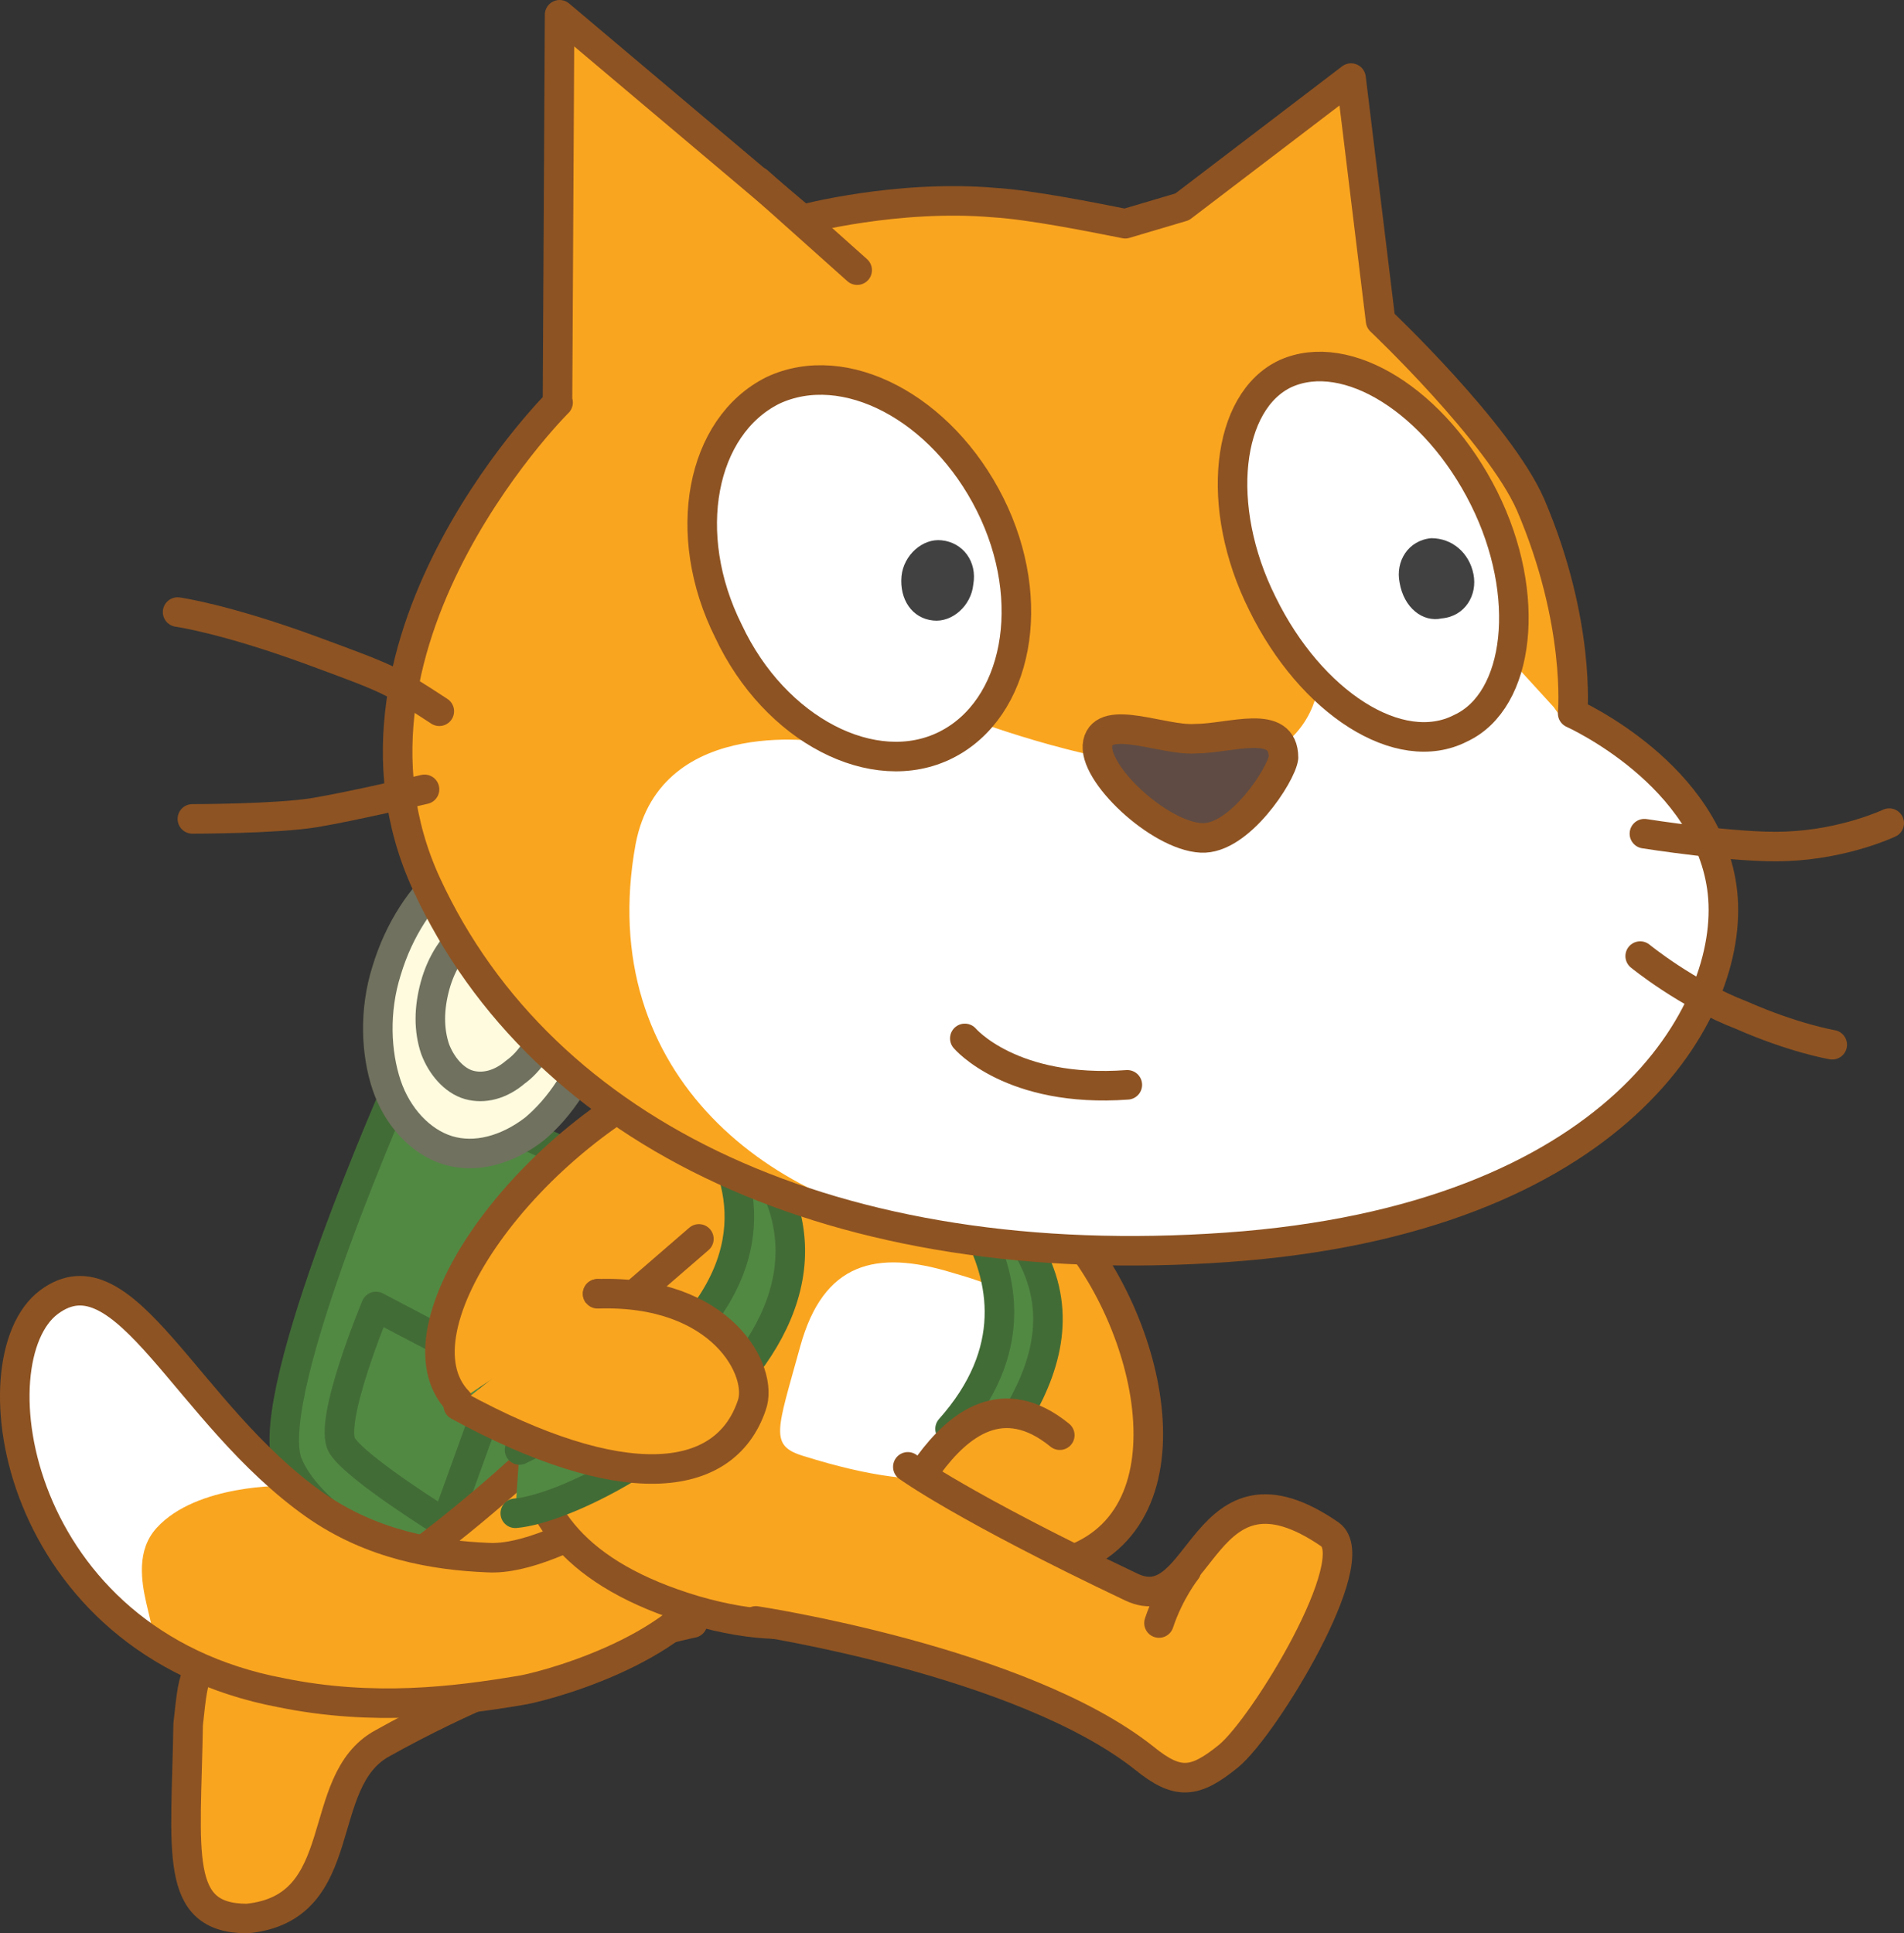 <svg version="1.1" xmlns="http://www.w3.org/2000/svg" xmlns:xlink="http://www.w3.org/1999/xlink" width="90.215" height="91.6" viewBox="0,0,90.215,91.6"><rect x="0" y="0" width="90.215" height="91.6" fill="#333333" stroke="none"/><g transform="translate(-204.785,-135.6)"><g data-paper-data="{&quot;isPaintingLayer&quot;:true}" fill="none" fill-rule="nonzero" stroke="none" stroke-width="none" stroke-linecap="none" stroke-linejoin="none" stroke-miterlimit="10" stroke-dasharray="" stroke-dashoffset="0" font-family="none" font-weight="none" font-size="none" text-anchor="none" style="mix-blend-mode: normal"><g stroke-width="1.4" stroke-linecap="round" stroke-linejoin="round"><path d="M245.2,196.4l-5.1,13.7c0,0 1.6,-0.8 -3.2,2.3c-2.8,1.8 -16.6,-2.6 -18.5,-7.5c-1.2,-3.4 5.4,-18.2 5.4,-18.2z" id="ID0.26344340899959207_15_" fill="#518943" stroke="#426c36"/><path d="M230.1,176c1.4,0.4 2.4,1.6 2.9,3.1c0.5,1.5 0.6,3.5 0,5.4c-0.6,2 -1.7,3.6 -2.9,4.6c-1.3,1 -2.8,1.4 -4.1,1c-1.3,-0.4 -2.4,-1.6 -2.9,-3.1c-0.5,-1.5 -0.6,-3.5 0,-5.4c0.6,-2 1.7,-3.6 2.9,-4.6c1.3,-0.9 2.7,-1.4 4.1,-1z" id="ID0.2414738917723298_15_" fill="#fefbdf" stroke="#70715e"/><path d="M229.2,179.2c0.7,0.2 1.3,0.9 1.6,1.7c0.3,0.9 0.3,1.9 0,3c-0.3,1.1 -0.9,2 -1.6,2.5c-0.7,0.6 -1.5,0.8 -2.2,0.6c-0.7,-0.2 -1.3,-0.9 -1.6,-1.7c-0.3,-0.9 -0.3,-1.9 0,-3c0.3,-1.1 0.9,-2 1.6,-2.5c0.6,-0.6 1.4,-0.8 2.2,-0.6z" id="ID0.6192030962556601_15_" fill="#fefbdf" stroke="#70715e"/><path d="M221,204.1c-0.7,-1.1 1.6,-6.6 1.6,-6.6l5.9,3.1l-2.6,7.2c0,0 -4.2,-2.6 -4.9,-3.7z" id="ID0.15330331353470683_15_" fill="#518943" stroke="#426c36"/></g><path d="M240.1,204.6" id="ID0.39854341372847557_15_" fill="#faa51f" stroke="#8e5322" stroke-width="1.4" stroke-linecap="round" stroke-linejoin="round"/><g id="ID0.16171270422637463_15_" fill="#faa51f" stroke="#8e5322" stroke-width="1.4" stroke-linecap="round" stroke-linejoin="round"><path d="M237.6,212.5c0,0 -7,1.4 -14.7,5.7c-3.3,1.8 -1.4,7.8 -6.4,8.3c-3.5,0 -2.9,-3.1 -2.8,-9.2c0.3,-2.8 0.3,-2.8 2.2,-3.3c7.1,-2 16,-11.1 16,-11.1" id="ID0.007584026083350182_15_"/><path d="M221.6,219.8" id="ID0.31672530295327306_26_"/></g><g id="Layer_3_16_"><path d="M238.1,205.3c0.9,0.4 2.7,1 0.8,4.8c-1.8,3.8 -8.7,5.5 -9.5,5.6c-3,0.5 -6.9,1 -11.3,0.1c-12.7,-2.4 -14.6,-15.8 -11,-18.5c3.6,-2.7 6.5,5.3 12.6,9.6c2.7,1.9 5.7,2.4 8.2,2.5c3.5,0.2 9.4,-4.6 10.2,-4.1z" id="ID0.8535828334279358_15_" fill="#faa51f" stroke="none" stroke-width="1" stroke-linecap="butt" stroke-linejoin="miter"/><path d="M212.5,199.9c2.1,2.2 5.8,6.1 5.8,6.1c0,0 -4.2,-0.1 -6.1,2c-1.9,2.1 0.9,5.8 -0.8,5c-1.5,-1.2 -3.7,-3.1 -5.2,-6.5c-1.4,-3.4 -0.9,-8.5 1,-9.4c2.1,-0.8 3.5,0.6 5.3,2.8z" id="ID0.914295740891248_15_" fill="#ffffff" stroke="none" stroke-width="1" stroke-linecap="butt" stroke-linejoin="miter"/><path d="M238.1,205.3c0.9,0.4 2.7,1 0.8,4.8c-1.8,3.8 -8.7,5.5 -9.5,5.6c-3,0.5 -6.9,1 -11.3,0.1c-12.7,-2.4 -14.6,-15.8 -11,-18.5c3.6,-2.7 6.5,5.3 12.6,9.6c2.7,1.9 5.7,2.4 8.2,2.5c3.5,0.2 9.4,-4.6 10.2,-4.1z" id="ID0.40227043256163597_15_" fill="none" stroke="#8e5322" stroke-width="1.4" stroke-linecap="round" stroke-linejoin="round"/></g><path d="M252.1,198.9c-1.9,6.4 -3,16.3 -14.4,13c-11.4,-3.4 -7.8,-11.7 -5.9,-18.1c1.9,-6.4 6.3,-7 12.8,-5.1c6.3,1.9 9.4,3.8 7.5,10.2z" id="ID0.46792364912107587_15_" fill="#faa51f" stroke="#8e5322" stroke-width="1.4" stroke-linecap="round" stroke-linejoin="round"/><path d="M253.8,202c-1.2,4 -4.8,4.5 -10.9,2.6c-1.7,-0.5 -1.3,-1.2 -0.2,-5.2c1.1,-4 3.6,-4.6 7.2,-3.5c3.5,1 5.1,2 3.9,6.1z" id="ID0.38032895559445024_15_" fill="#ffffff" stroke="none" stroke-width="1" stroke-linecap="butt" stroke-linejoin="miter"/><g id="ID0.7407716196030378_14_" stroke="#8e5322" stroke-width="1.4" stroke-linecap="round" stroke-linejoin="round"><path d="M226.5,202c-3.3,-3.4 3.3,-12.6 11.3,-15.9l7.2,3.6" id="ID0.15909873321652412_13_" fill="#faa51f"/><path d="M234.2,197.5" id="ID0.8024068027734756_14_" fill="#faa51f"/><path d="M237.7,196.7" id="ID0.06734407460317016_14_" fill="none"/><path d="M234.2,197.5l3.7,-3.2" id="ID0.8143284288235009_13_" fill="#faa51f"/><path d="M234.2,197.5l-1.1,-0.6" id="ID0.6682511982508004_13_" fill="none"/></g><g id="ID0.32291418174281716_13_" stroke="#8e5322" stroke-width="1.4" stroke-linecap="round" stroke-linejoin="round"><path d="M250.5,192.6l4.2,0.5c4.4,4.2 7,14.1 0.9,16.4" id="ID0.30105241015553474_13_" fill="#faa51f"/><path d="M252.1,202.8" id="ID0.3822403196245432_13_" fill="#faa51f"/><path d="M250.1,200.6" id="ID0.5879319808445871_13_" fill="none"/><path d="M252.1,198.9v3.9" id="ID0.7841392233967781_13_" fill="#faa51f"/><path d="M253.2,202.8h-1.1" id="ID0.4326359131373465_13_" fill="none"/></g><path d="M229.4,204.3c19,-9.2 6.2,-18.4 6.2,-18.4c16.2,10.1 -1.8,21 -6.4,21.4" id="ID0.48627097019925714_15_" fill="#518943" stroke="#426c36" stroke-width="1.4" stroke-linecap="round" stroke-linejoin="round"/><path d="M249.8,203.3c6.5,-7.3 -2.6,-14 -2.6,-14c10.3,5.8 7.6,11.3 4.1,15.8" id="ID0.07006075512617826_15_" fill="#518943" stroke="#426c36" stroke-width="1.4" stroke-linecap="round" stroke-linejoin="round"/><path d="M233.1,196.9c5.9,-0.2 7.9,3.7 7.3,5.3c-1.3,3.8 -6.2,4.2 -13.9,0" id="ID0.1790580078959465_17_" fill="#faa51f" stroke="#8e5322" stroke-width="1.4" stroke-linecap="round" stroke-linejoin="round"/><path d="M255.6,209.5c-6.2,2.7 -8.9,-1.9 -6.8,-4.5c1.4,-1.9 3.5,-3.6 6.2,-1.4" id="ID0.7947451807558537_13_" fill="#faa51f" stroke="#8e5322" stroke-width="1.4" stroke-linecap="round" stroke-linejoin="round"/><g><g id="Layer_2_31_"><path d="M260.8,145.4l8,-6.1l1.4,11.5c0,0 5.6,5.3 7.1,8.7c2.4,5.6 2,9.9 2,9.9c0,0 6.5,2.9 7.1,8.5c0.6,5.6 -5,15.5 -23.5,16.8c-18.5,1.3 -32.4,-5.3 -37.9,-17.2c-5.4,-11.7 6.9,-23.5 6.2,-22.8l0.1,-18.4l11.5,9.7c0,0 4.5,-1.2 9.1,-0.8c1.7,0.1 4.7,0.7 6.2,1z" id="ID0.2591130444779992_15_" fill="#faa51f" stroke="none" stroke-width="1" stroke-linecap="butt" stroke-linejoin="miter"/><path d="M278.9,169.8c0,0 6.4,2.4 6.9,8c0.8,5.6 -5.4,15.3 -22.8,16.3c-4,0.2 -7.5,0.5 -13,-0.2c-8.5,-0.9 -17.1,-7.3 -15.1,-18.3c1.2,-6.3 9.2,-4.8 9.2,-4.8l7.3,-0.9c0,0 6.8,2.5 11.1,2.1c4.3,-0.4 4.7,-3.7 4.7,-3.7l9.1,-1.5l2.1,2.3z" id="ID0.3588979784399271_15_" fill="#ffffff" stroke="none" stroke-width="1" stroke-linecap="butt" stroke-linejoin="miter"/><path d="M294.3,174.6c0,0 -2.1,1 -4.9,1.1c-2.3,0.1 -6.7,-0.6 -6.7,-0.6" id="ID0.2727069961838424_15_" fill="none" stroke="#8e5322" stroke-width="1.4" stroke-linecap="round" stroke-linejoin="round"/><path d="M291.6,185.1c0,0 -1.8,-0.3 -4.3,-1.4c-2.6,-1 -4.8,-2.8 -4.8,-2.8" id="ID0.5861211125738919_15_" fill="none" stroke="#8e5322" stroke-width="1.4" stroke-linecap="round" stroke-linejoin="round"/><path d="M240.7,144.2l4.7,4.2" id="ID0.4793355236761272_15_" fill="none" stroke="#8e5322" stroke-width="1.4" stroke-linecap="round" stroke-linejoin="round"/><path d="M260.8,145.4l8,-6.1l1.4,11.5c0,0 5.6,5.3 7.1,8.7c2.4,5.6 2,9.9 2,9.9c0,0 6.5,2.9 7.1,8.5c0.6,5.6 -5,15.5 -23.5,16.8c-18.5,1.3 -32.4,-5.3 -37.9,-17.2c-5.4,-11.7 6.9,-23.5 6.2,-22.8l0.1,-18.4l11.5,9.7c0,0 4.5,-1.2 9.1,-0.8c1.7,0.1 4.7,0.7 6.2,1z" id="ID0.48413723474368453_15_" fill="none" stroke="#8e5322" stroke-width="1.4" stroke-linecap="round" stroke-linejoin="round"/><path d="M224.9,173c0,0 -3.4,0.8 -5.2,1.1c-1.8,0.3 -5.8,0.3 -5.8,0.3" id="ID0.9024141579866409_15_" fill="none" stroke="#8e5322" stroke-width="1.4" stroke-linecap="round" stroke-linejoin="round"/><path d="M213.2,164.6c0,0 2.2,0.3 6.3,1.8c3.8,1.4 3.8,1.4 6.1,2.9" id="ID0.16030752705410123_15_" fill="none" stroke="#8e5322" stroke-width="1.4" stroke-linecap="round" stroke-linejoin="round"/></g><g id="Layer_5_16_"><path d="M275.1,159.2c2.3,4.6 1.7,9.6 -1.1,10.9c-2.9,1.5 -7.1,-1.2 -9.4,-5.9c-2.3,-4.6 -1.7,-9.6 1.1,-10.9c2.9,-1.3 7.1,1.3 9.4,5.9z" id="ID0.40023312577977777_15_" fill="#ffffff" stroke="#8e5322" stroke-width="1.4" stroke-linecap="round" stroke-linejoin="round"/><path d="M274.6,162.8c0.2,1 -0.4,2 -1.5,2.1c-0.9,0.2 -1.8,-0.5 -2,-1.7c-0.2,-1 0.4,-2 1.5,-2.1c1,0 1.8,0.7 2,1.7" id="ID0.43813491938635707_15_" fill="#414142" stroke="none" stroke-width="1" stroke-linecap="butt" stroke-linejoin="miter"/></g><g id="Layer_7_16_"><path d="M251.7,159.5c2.3,4.6 1.3,9.7 -2.1,11.4c-3.4,1.7 -8.1,-0.7 -10.3,-5.4c-2.3,-4.6 -1.3,-9.7 2.1,-11.4c3.4,-1.6 8,0.8 10.3,5.4z" id="ID0.4253597157076001_15_" fill="#ffffff" stroke="#8e5322" stroke-width="1.4" stroke-linecap="round" stroke-linejoin="round"/><path d="M250.9,163.3c-0.1,1 -1,1.8 -1.9,1.7c-1,-0.1 -1.6,-1 -1.5,-2.1c0.1,-1 1,-1.8 1.9,-1.7c1,0.1 1.7,1 1.5,2.1" id="ID0.814307457767427_15_" fill="#414142" stroke="none" stroke-width="1" stroke-linecap="butt" stroke-linejoin="miter"/></g><path d="M261.4,170.6c1.7,0 4.2,-1 4.2,0.9c-0.1,0.8 -2.1,3.9 -3.9,3.8c-2,-0.1 -5.2,-3.1 -4.9,-4.5c0.3,-1.4 3.1,-0.1 4.6,-0.2z" id="ID0.5240494590252638_15_" fill="#5f4b43" stroke="#8e5322" stroke-width="1.4" stroke-linecap="round" stroke-linejoin="round"/><path d="M258.2,187c-5.5,0.4 -7.7,-2.2 -7.7,-2.2" id="ID0.046259244438260794_15_" fill="#ffffff" stroke="#8e5322" stroke-width="1.4" stroke-linecap="round" stroke-linejoin="round"/></g><g id="ID0.16171270422637463_25_" fill="#faa51f" stroke="#8e5322" stroke-width="1.4" stroke-linecap="round" stroke-linejoin="round"><path d="M247.8,205.1c0,0 2.6,1.9 10.6,5.7c3.4,1.6 3.3,-6.7 9.4,-2.5c1.7,1.2 -3.1,9.1 -4.8,10.5c-1.6,1.3 -2.4,1.4 -4,0.1c-5.8,-4.6 -18.4,-6.5 -18.4,-6.5" id="ID0.007584026083350182_25_"/><path d="M259.7,212.5c0.5,-1.5 1.3,-2.5 1.3,-2.5" id="ID0.31672530295327306_25_"/></g></g></g></svg>